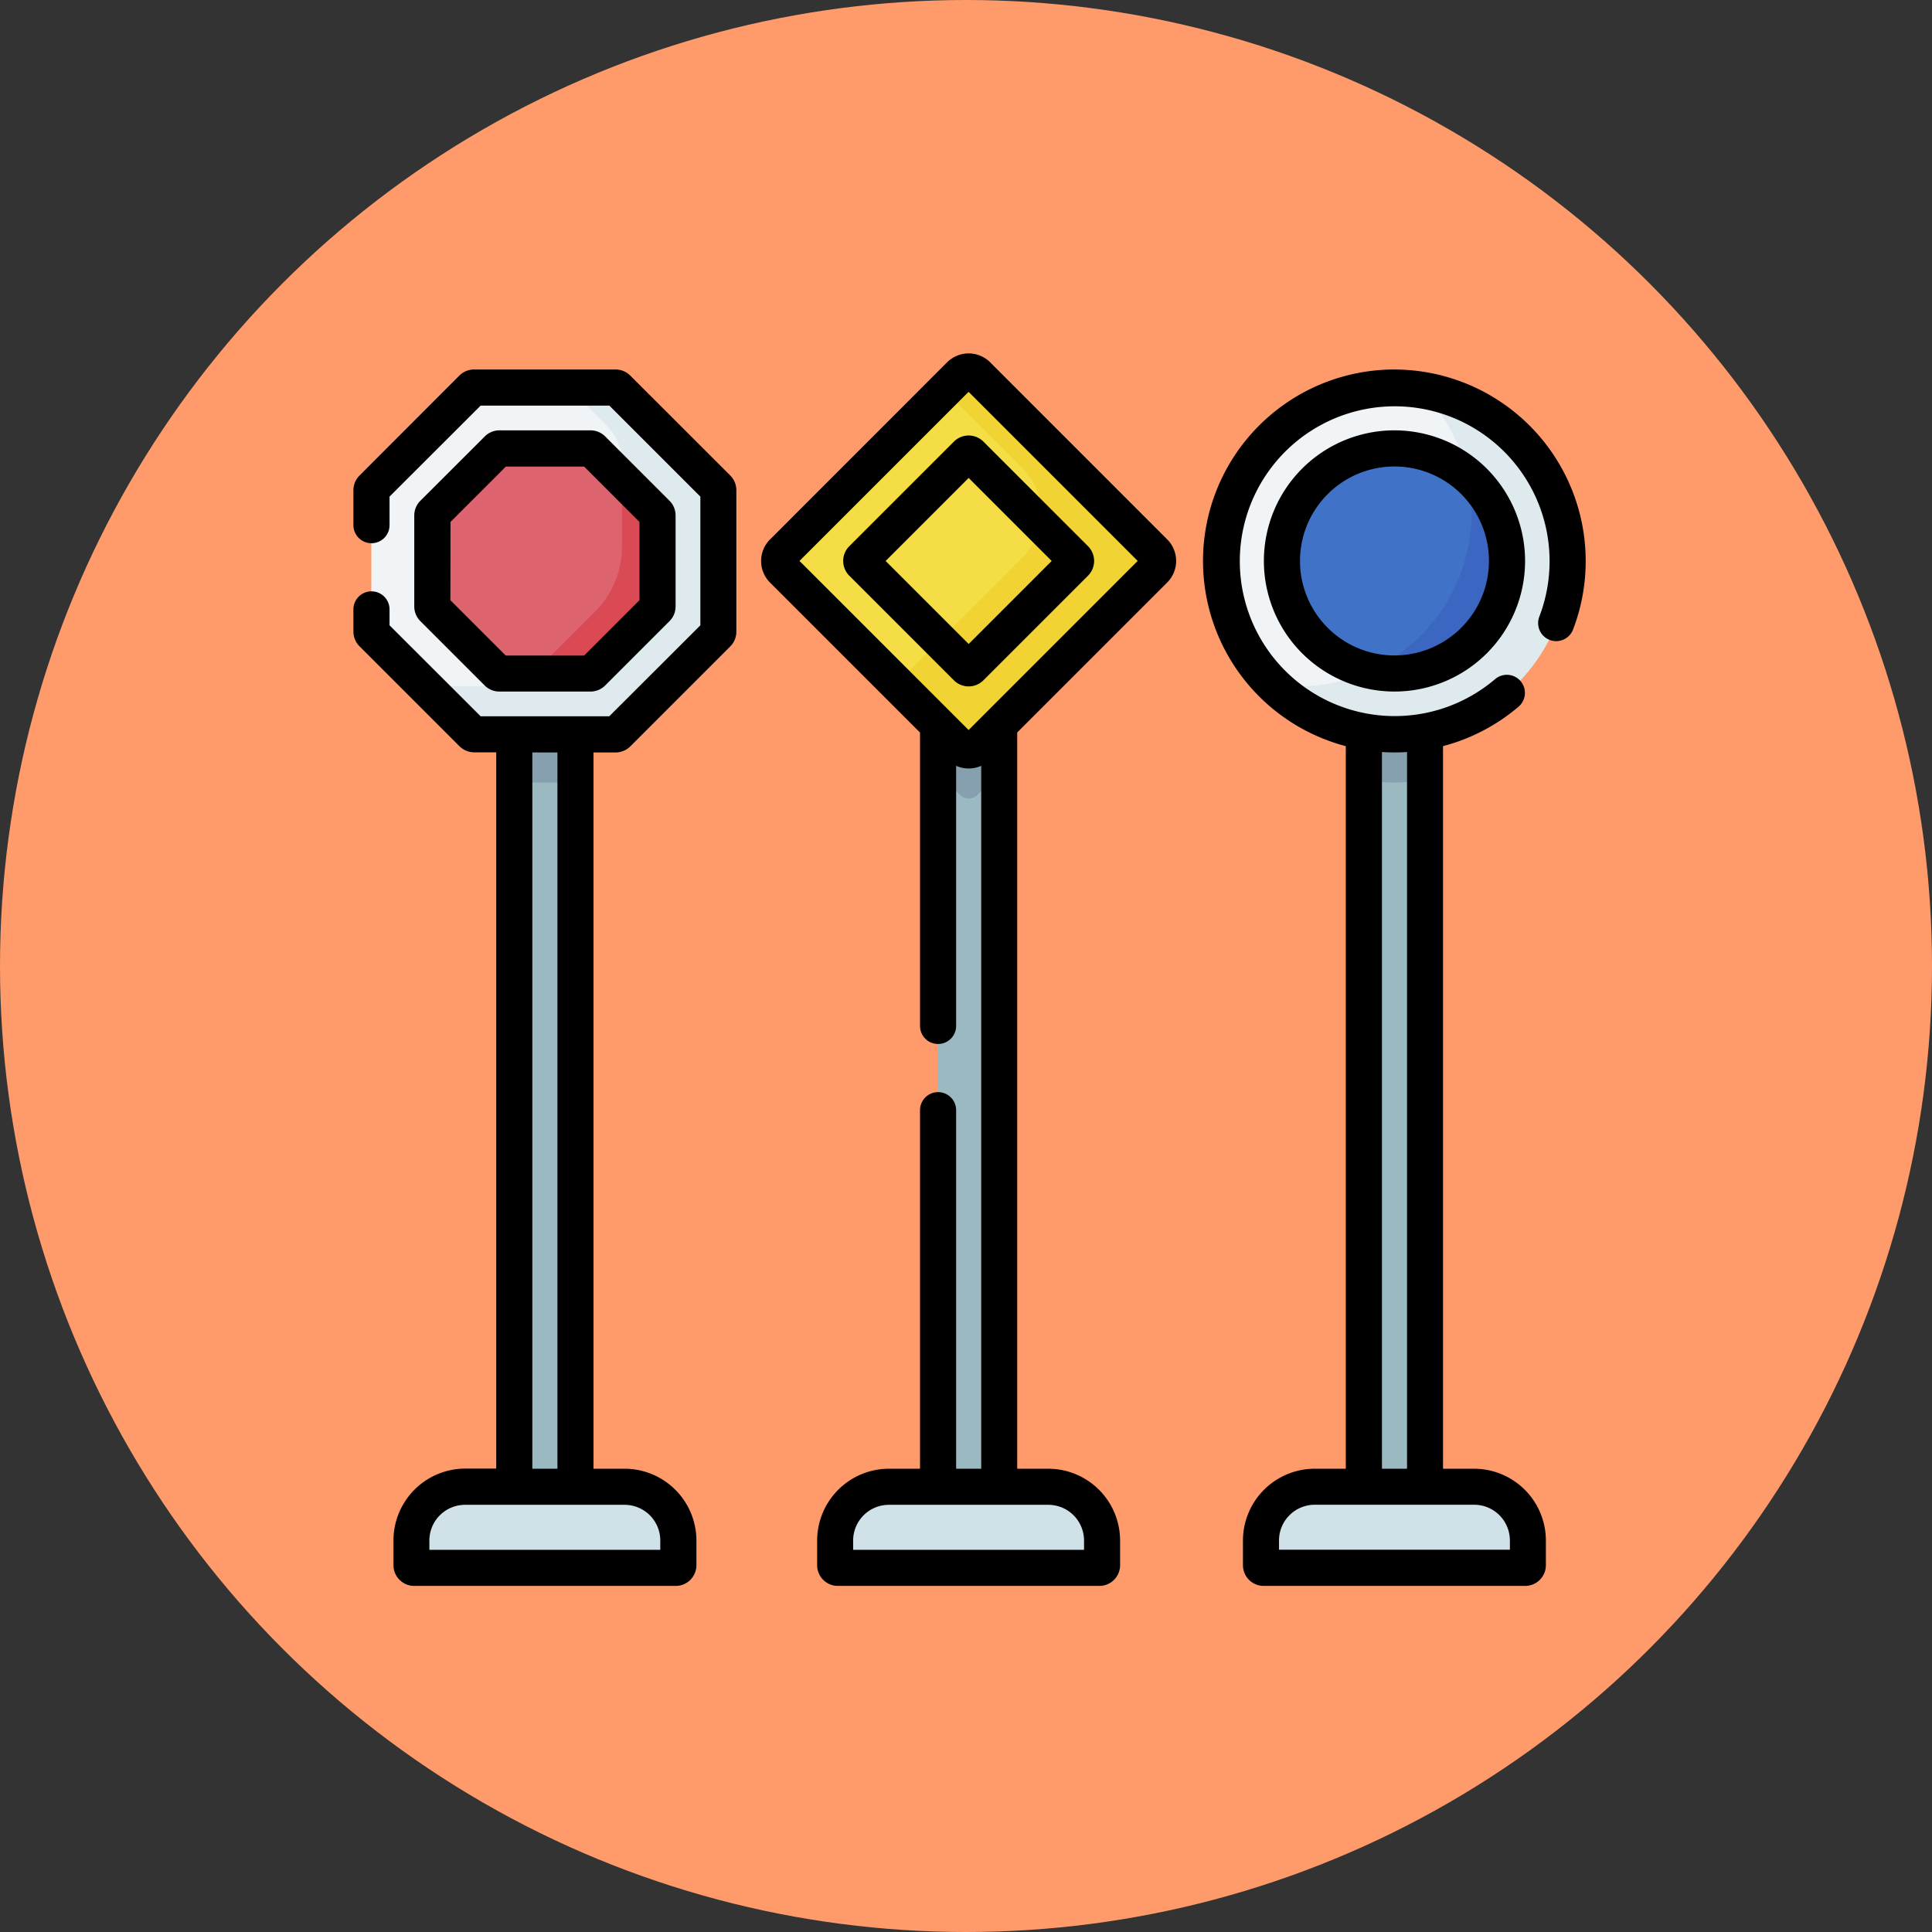<svg xmlns="http://www.w3.org/2000/svg" width="82" height="82" viewBox="0 0 82 82">
  <rect x="0" y="0" width="82" height="82" fill="#333333" stroke="none"/>
  <g id="Grupo_1100020" data-name="Grupo 1100020" transform="translate(-768.051 -1033)">
    <circle id="Elipse_11497" data-name="Elipse 11497" cx="41" cy="41" r="41" transform="translate(768.051 1033)" fill="#ff9b6a"/>
    <g id="senal-de-trafico" transform="translate(783.051 1047.997)">
      <path id="Trazado_874585" data-name="Trazado 874585" d="M17.858,14.181h-6a.123.123,0,0,0-.087.036l-4.24,4.239a.123.123,0,0,0-.036.087v6a.123.123,0,0,0,.036.087l4.24,4.24a.123.123,0,0,0,.087.036h6a.123.123,0,0,0,.087-.036l4.24-4.24a.123.123,0,0,0,.036-.087v-6a.123.123,0,0,0-.036-.087l-4.24-4.24A.123.123,0,0,0,17.858,14.181Z" transform="translate(-6.734 -12.73)" fill="#f1f4f6"/>
      <path id="Trazado_874586" data-name="Trazado 874586" d="M42.114,18.456l-4.24-4.24a.123.123,0,0,0-.087-.036H35.8L37.419,15.8a2.2,2.2,0,0,1,.644,1.555v3.572a3.9,3.9,0,0,1-1.141,2.756l-2.029,2.029a3.9,3.9,0,0,1-2.756,1.141H29.7l2.007,2.007a.123.123,0,0,0,.087.036h6a.123.123,0,0,0,.087-.036l4.24-4.24a.123.123,0,0,0,.036-.087v-6A.123.123,0,0,0,42.114,18.456Z" transform="translate(-26.664 -12.729)" fill="#dfeaef"/>
      <path id="Trazado_874587" data-name="Trazado 874587" d="M35.546,48.982l-2.729-2.729a.118.118,0,0,1-.035-.084V42.31a.118.118,0,0,1,.035-.084L35.546,39.5a.118.118,0,0,1,.084-.035h3.859a.118.118,0,0,1,.084.035L42.3,42.227a.118.118,0,0,1,.035.084V46.17a.118.118,0,0,1-.035.084l-2.729,2.729a.118.118,0,0,1-.084.035H35.629A.118.118,0,0,1,35.546,48.982Z" transform="translate(-29.433 -35.429)" fill="#dd636e"/>
      <path id="Trazado_874588" data-name="Trazado 874588" d="M76.887,52.132v2.873a3.9,3.9,0,0,1-1.141,2.756L73.717,59.79a3.9,3.9,0,0,1-.777.6h2.6a.118.118,0,0,0,.084-.035l2.729-2.729a.118.118,0,0,0,.035-.084v-3.86a.118.118,0,0,0-.035-.084Z" transform="translate(-65.488 -46.803)" fill="#da4a54"/>
      <path id="Trazado_874589" data-name="Trazado 874589" d="M66.825,158.254h2.6v31.935h-2.6Z" transform="translate(-59.997 -142.082)" fill="#9bb9c1"/>
      <circle id="Elipse_11527" data-name="Elipse 11527" cx="7.36" cy="7.36" r="7.36" transform="translate(36.826 1.451)" fill="#f1f4f6"/>
      <path id="Trazado_874590" data-name="Trazado 874590" d="M184.527,23.43l-7.517-7.517a.526.526,0,0,1,0-.744l7.517-7.517a.526.526,0,0,1,.744,0l7.517,7.517a.526.526,0,0,1,0,.744l-7.517,7.517A.526.526,0,0,1,184.527,23.43Z" transform="translate(-158.786 -6.729)" fill="#f4dd45"/>
      <path id="Trazado_874591" data-name="Trazado 874591" d="M388.107,14.957a7.36,7.36,0,0,1-5.171,12.6,7.412,7.412,0,0,1-1.084-.079,7.36,7.36,0,1,0,6.255-12.518Z" transform="translate(-342.836 -13.426)" fill="#dfeaef"/>
      <path id="Trazado_874592" data-name="Trazado 874592" d="M236.528,15.169l-7.517-7.517a.526.526,0,0,0-.744,0l-.65.65,3.331,3.331a2.638,2.638,0,0,1,0,3.73l-5.374,5.374,2.693,2.693a.526.526,0,0,0,.744,0l7.517-7.517a.526.526,0,0,0,0-.744Z" transform="translate(-202.527 -6.729)" fill="#f1d333"/>
      <path id="Trazado_874593" data-name="Trazado 874593" d="M421.052,157.249a7.4,7.4,0,0,1-1.3-.114v32.049h2.6V157.135A7.4,7.4,0,0,1,421.052,157.249Z" transform="translate(-376.866 -141.078)" fill="#9bb9c1"/>
      <path id="Trazado_874594" data-name="Trazado 874594" d="M244.534,155.286a.526.526,0,0,1-.744,0l-.927-.927v32.332h2.6V154.359Z" transform="translate(-218.049 -138.585)" fill="#9bb9c1"/>
      <g id="Grupo_1100019" data-name="Grupo 1100019" transform="translate(6.828 15.774)">
        <path id="Trazado_874595" data-name="Trazado 874595" d="M243.791,155.286l-.927-.927V156.4l.927.927a.526.526,0,0,0,.744,0l.927-.927v-2.043l-.927.927A.526.526,0,0,1,243.791,155.286Z" transform="translate(-224.878 -154.359)" fill="#86a0af"/>
        <path id="Trazado_874596" data-name="Trazado 874596" d="M66.825,158.253h2.6V160.3h-2.6Z" transform="translate(-66.825 -157.855)" fill="#86a0af"/>
        <path id="Trazado_874597" data-name="Trazado 874597" d="M421.052,157.249a7.4,7.4,0,0,1-1.3-.114v2.043a7.44,7.44,0,0,0,2.6,0v-2.043A7.4,7.4,0,0,1,421.052,157.249Z" transform="translate(-383.693 -156.851)" fill="#86a0af"/>
      </g>
      <circle id="Elipse_11528" data-name="Elipse 11528" cx="4.777" cy="4.777" r="4.777" transform="translate(39.409 4.035)" fill="#4073c8"/>
      <path id="Trazado_874598" data-name="Trazado 874598" d="M422.215,58.952a4.777,4.777,0,0,0,4.148-8.295,7.372,7.372,0,0,1-4.148,8.295Z" transform="translate(-379.076 -45.479)" fill="#3b66c1"/>
      <path id="Trazado_874599" data-name="Trazado 874599" d="M35.313,474.251H24.21a.113.113,0,0,1-.113-.113v-1.047a2.282,2.282,0,0,1,2.282-2.282h6.765a2.282,2.282,0,0,1,2.282,2.282v1.047A.113.113,0,0,1,35.313,474.251Z" transform="translate(-21.635 -422.703)" fill="#d0e2e7"/>
      <path id="Trazado_874600" data-name="Trazado 874600" d="M211.351,474.251h-11.1a.113.113,0,0,1-.113-.113v-1.047a2.282,2.282,0,0,1,2.282-2.282h6.765a2.282,2.282,0,0,1,2.282,2.282v1.047A.113.113,0,0,1,211.351,474.251Z" transform="translate(-179.687 -422.703)" fill="#d0e2e7"/>
      <path id="Trazado_874601" data-name="Trazado 874601" d="M388.24,474.251h-11.1a.113.113,0,0,1-.113-.113v-1.047a2.282,2.282,0,0,1,2.282-2.282h6.765a2.282,2.282,0,0,1,2.282,2.282v1.047A.113.113,0,0,1,388.24,474.251Z" transform="translate(-338.503 -422.703)" fill="#d0e2e7"/>
      <path id="Trazado_874602" data-name="Trazado 874602" d="M11.752,6.94a.883.883,0,0,0-.628-.26h-6a.884.884,0,0,0-.629.26L.26,11.18a.883.883,0,0,0-.26.629v1.478a.766.766,0,0,0,1.533,0V12.075L5.4,8.213h5.463l3.863,3.863v5.462L10.858,21.4H5.4L1.533,17.538v-.675a.766.766,0,0,0-1.533,0V17.8a.882.882,0,0,0,.26.629l4.24,4.24a.883.883,0,0,0,.629.26h.933v30.4H4.744A3.052,3.052,0,0,0,1.7,56.383v1.047a.88.88,0,0,0,.879.879h11.1a.88.88,0,0,0,.879-.879V56.383a3.052,3.052,0,0,0-3.048-3.048H10.191v-30.4h.933a.883.883,0,0,0,.629-.26l4.239-4.239a.883.883,0,0,0,.261-.629v-6a.883.883,0,0,0-.26-.629Zm1.272,49.443v.394h-9.8v-.394a1.517,1.517,0,0,1,1.516-1.516h6.765A1.517,1.517,0,0,1,13.025,56.383ZM8.659,53.335H7.594v-30.4H8.659Z" transform="translate(0 -5.995)"/>
      <path id="Trazado_874603" data-name="Trazado 874603" d="M28.9,43.049h3.859a.879.879,0,0,0,.626-.259l2.729-2.729a.879.879,0,0,0,.259-.626V35.576a.879.879,0,0,0-.259-.626l-2.729-2.729a.879.879,0,0,0-.626-.259H28.9a.879.879,0,0,0-.626.259L25.541,34.95a.879.879,0,0,0-.259.626v3.859a.879.879,0,0,0,.259.626L28.27,42.79a.88.88,0,0,0,.626.259Zm-2.081-7.2,2.349-2.349h3.323l2.349,2.349v3.323l-2.349,2.349H29.164l-2.349-2.349Z" transform="translate(-22.699 -28.694)"/>
      <path id="Trazado_874604" data-name="Trazado 874604" d="M361.053,6.681a8.127,8.127,0,0,0-2.065,15.987V53.336h-1.318a3.052,3.052,0,0,0-3.048,3.048v1.047a.88.88,0,0,0,.879.879h11.1a.88.88,0,0,0,.879-.879V56.384a3.052,3.052,0,0,0-3.048-3.048h-1.318V22.667a8.12,8.12,0,0,0,3.209-1.677.766.766,0,1,0-1-1.165,6.574,6.574,0,1,1,1.879-2.655.766.766,0,1,0,1.431.549,8.131,8.131,0,0,0-7.589-11.037Zm4.9,49.7v.394h-9.8v-.394a1.517,1.517,0,0,1,1.516-1.516h6.765A1.517,1.517,0,0,1,365.952,56.384Zm-4.366-33.468V53.336h-1.065V22.917a8.14,8.14,0,0,0,1.065,0Z" transform="translate(-316.868 -5.996)"/>
      <path id="Trazado_874605" data-name="Trazado 874605" d="M179.078.381a1.294,1.294,0,0,0-1.828,0L169.734,7.9a1.292,1.292,0,0,0,0,1.828l6.366,6.366V28.546a.766.766,0,0,0,1.533,0V17.506a1.3,1.3,0,0,0,1.065,0V47.34h-1.065V32.123a.766.766,0,0,0-1.533,0V47.34h-1.318a3.052,3.052,0,0,0-3.048,3.048v1.047a.88.88,0,0,0,.879.879h11.1a.88.88,0,0,0,.879-.879V50.388a3.052,3.052,0,0,0-3.048-3.048h-1.318V16.091l6.366-6.366a1.292,1.292,0,0,0,0-1.828Zm3.984,50.007v.394h-9.8v-.394a1.517,1.517,0,0,1,1.516-1.516h6.765A1.517,1.517,0,0,1,183.062,50.388Zm-4.9-34.4-7.177-7.177,7.177-7.177,7.177,7.177Z" transform="translate(-152.052 0)"/>
      <path id="Trazado_874606" data-name="Trazado 874606" d="M208.159,34.36,203.718,38.8a.886.886,0,0,0,0,1.251l4.441,4.441a.886.886,0,0,0,1.251,0l4.441-4.441a.886.886,0,0,0,0-1.251L209.41,34.36A.886.886,0,0,0,208.159,34.36Zm4.15,5.066-3.524,3.524-3.524-3.524,3.524-3.524Z" transform="translate(-182.672 -30.614)"/>
      <path id="Trazado_874607" data-name="Trazado 874607" d="M383.754,31.965a5.543,5.543,0,1,0,5.543,5.543A5.549,5.549,0,0,0,383.754,31.965Zm0,9.554a4.01,4.01,0,1,1,4.01-4.01A4.015,4.015,0,0,1,383.754,41.519Z" transform="translate(-339.568 -28.697)"/>
    </g>
  </g>
</svg>
